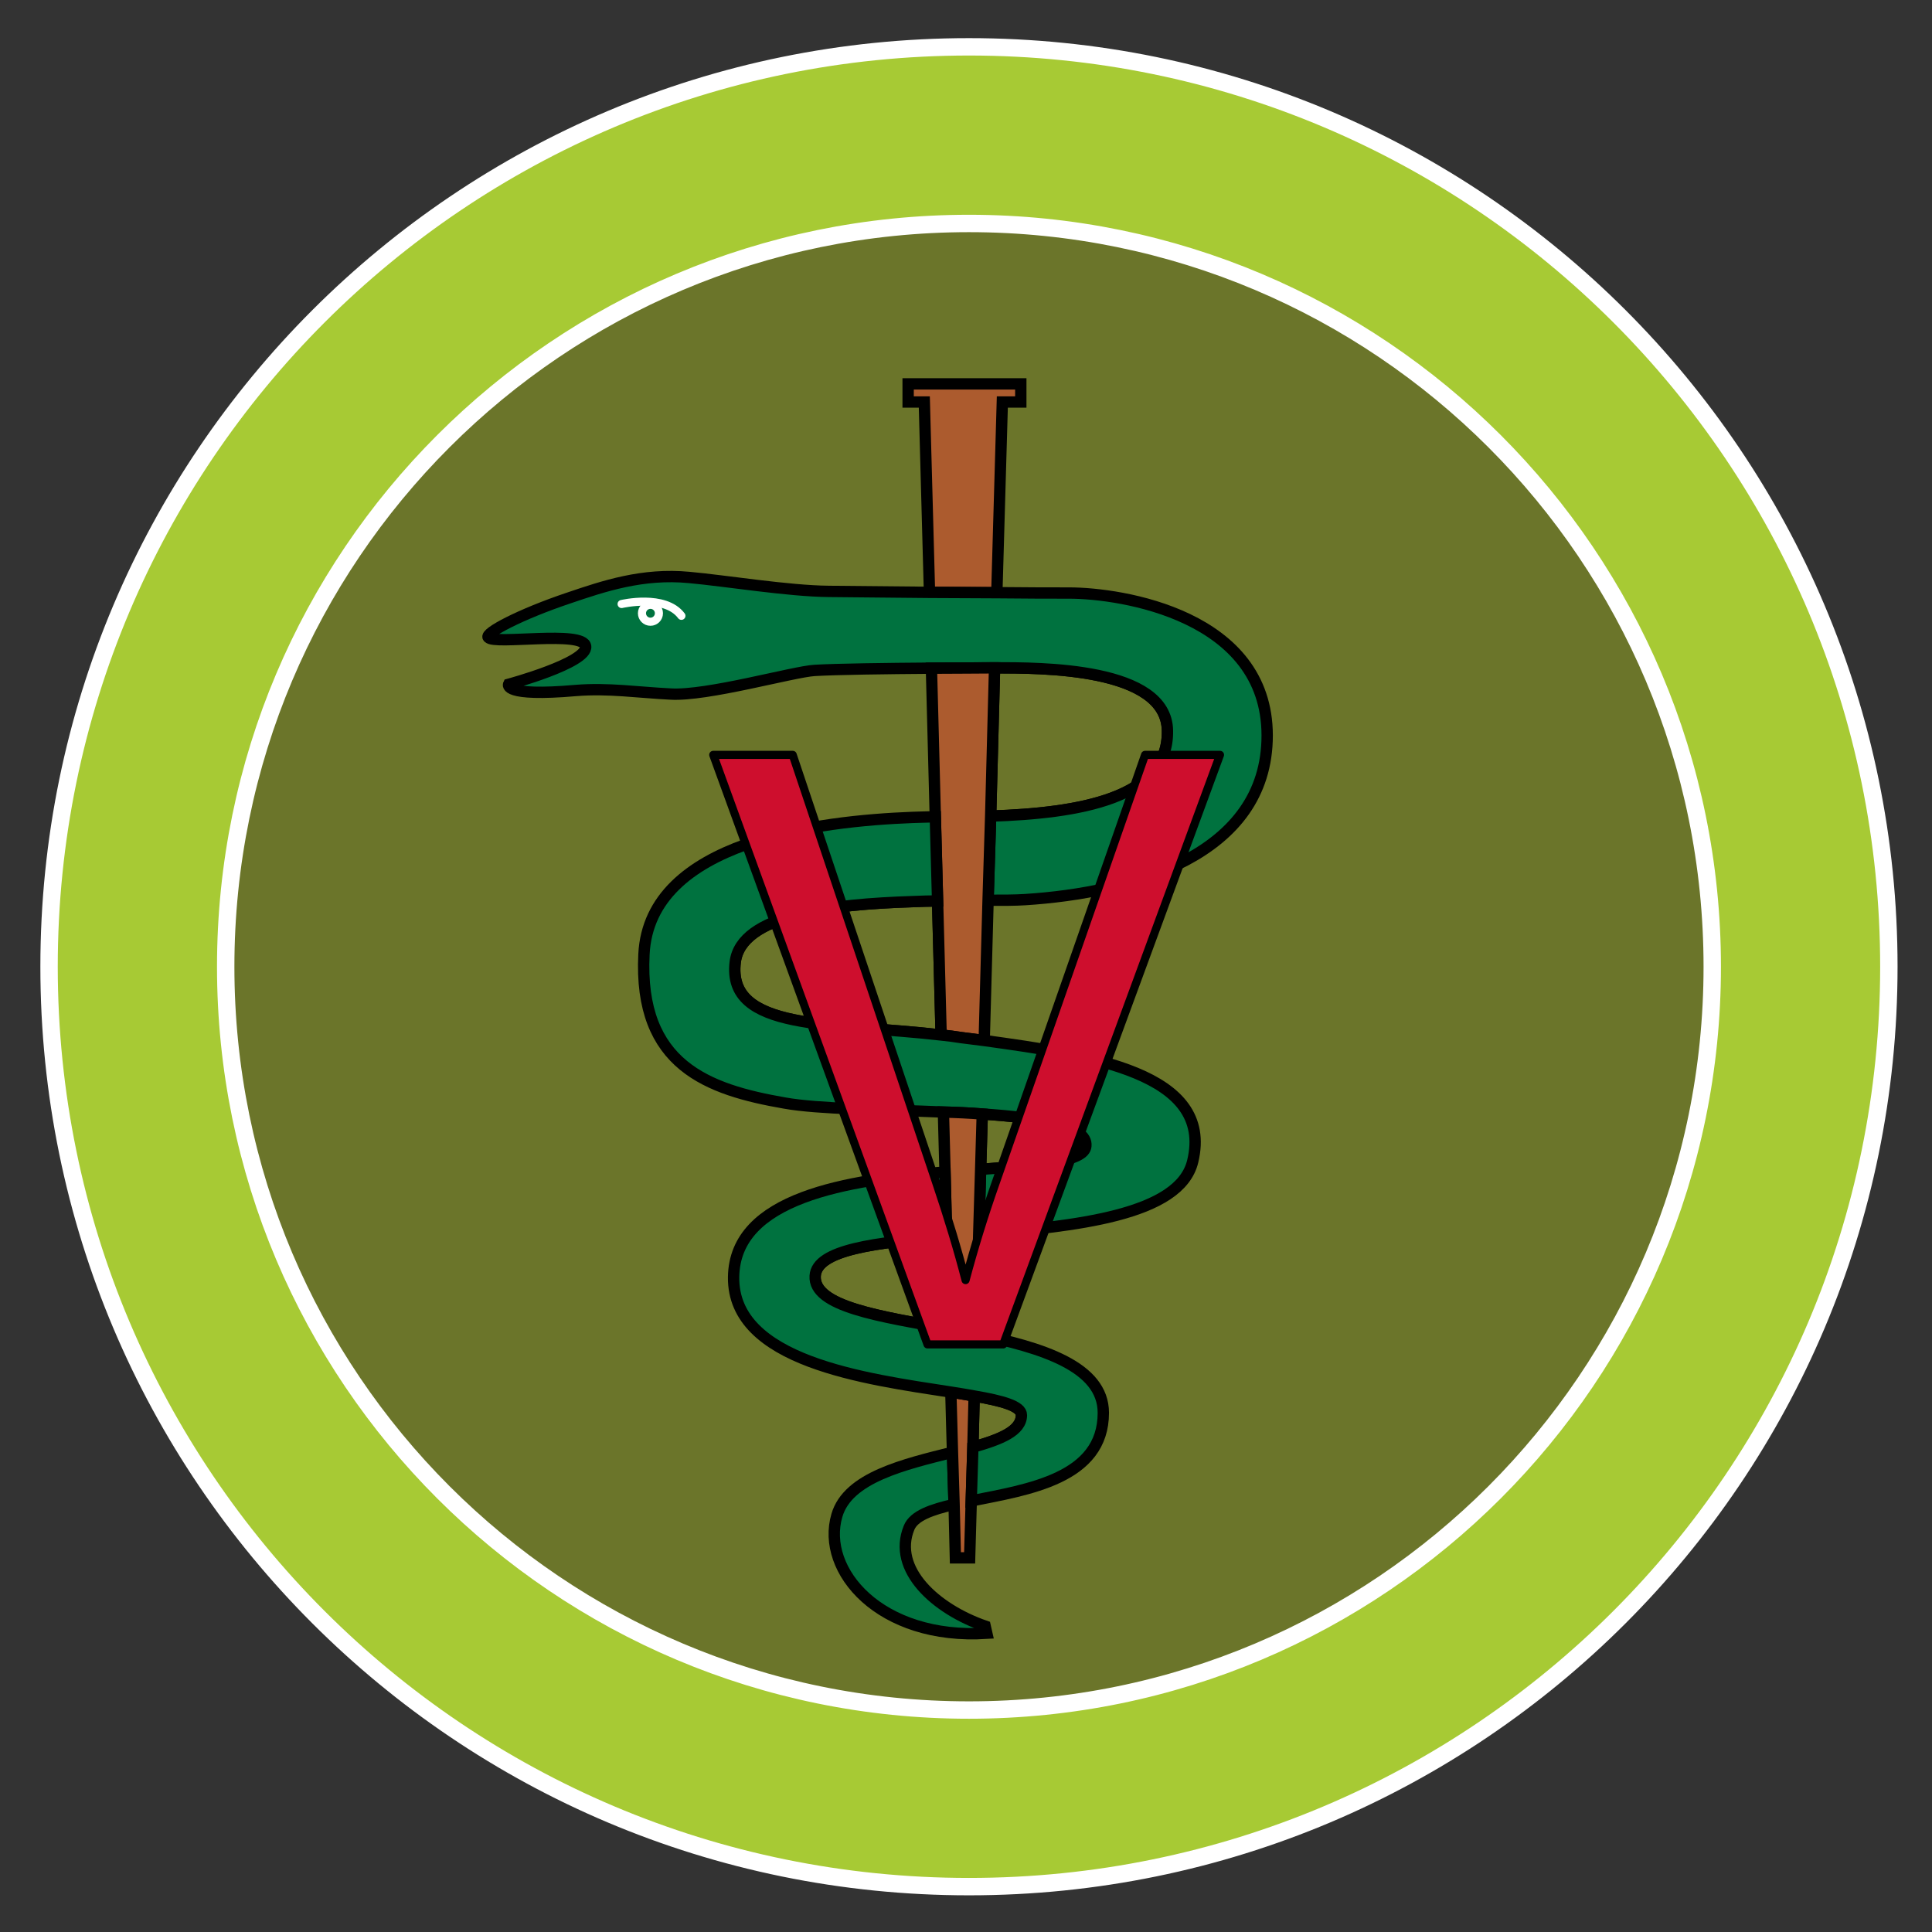 <svg xmlns="http://www.w3.org/2000/svg" xmlns:xlink="http://www.w3.org/1999/xlink" version="1.1" id="Layer_2" x="0px" y="0px" viewBox="0 0 71.75 71.75" style="enable-background:new 0 0 71.75 71.75;" xml:space="preserve">
<rect x="0" y="0" width="71.75" height="71.75" fill="#333333" stroke="none"/>
<path style="fill:#6B752A;" d="M66.771,35.761c0,17.315-14.036,31.35-31.351,31.35c-17.314,0-31.35-14.036-31.35-31.35  s14.036-31.35,31.35-31.35C52.736,4.411,66.771,18.447,66.771,35.761z"/>
<g>
	<path style="fill:none;stroke:#000000;stroke-width:0.421;" d="M30.274,47.383c-0.072,1.142,2.393,1.502,4.978,1.972l-0.096-3.427   C32.523,46.143,30.334,46.409,30.274,47.383z"/>
	<path style="fill:none;stroke:#000000;stroke-width:0.421;" d="M40.326,42.56c0.072-0.757-1.671-1.045-3.847-1.19l-0.061,2.056   C38.571,43.27,40.278,43.15,40.326,42.56z"/>
	<path style="fill:none;stroke:#000000;stroke-width:0.421;" d="M37.934,52.552c0-0.336-0.71-0.529-1.755-0.709l-0.048,1.9   C37.164,53.454,37.934,53.142,37.934,52.552z"/>
	<path style="fill:none;stroke:#000000;stroke-width:0.421;" d="M27.305,35.731c-0.312,2.573,3.559,2.236,7.647,2.706l-0.133-4.978   c-0.288,0-0.589,0.012-0.902,0.024C30.876,33.579,27.521,33.964,27.305,35.731z"/>
	<path style="fill:none;stroke:#000000;stroke-width:0.421;" d="M43.356,27.135c-0.036-2.356-4.701-2.333-6.42-2.333l-0.145,5.507   C40.062,30.201,43.404,29.659,43.356,27.135z"/>
	<path style="fill:#AC5B2E;stroke:#000000;stroke-width:0.421;" d="M37.224,14.93h0.686v-0.673h-4.184v0.673h0.601L34.519,22   c0.854,0,1.708,0.012,2.501,0.012L37.224,14.93z"/>
	<path style="fill:#00723F;stroke:#000000;stroke-width:0.421;" d="M36.936,24.801c1.719,0,6.384-0.023,6.42,2.333   c0.048,2.524-3.294,3.066-6.565,3.174l-0.096,3.126c0.529,0,1.01,0,1.371-0.024c3.968-0.252,8.994-1.635,8.994-6.096   c0-4.461-5.411-5.29-7.358-5.29c-0.613,0-1.587,0-2.681-0.013c-0.793,0-1.647-0.012-2.501-0.012   c-1.395-0.012-2.753-0.024-3.739-0.036c-1.491-0.012-3.848-0.397-5.183-0.517c-1.732-0.168-3.186,0.325-4.461,0.757   c-1.828,0.613-3.138,1.31-3.006,1.467c0.204,0.289,3.547-0.276,3.619,0.337c0.072,0.613-2.862,1.407-2.862,1.407   s-0.228,0.469,2.501,0.229c1.203-0.097,2.297,0.072,3.511,0.132c1.347,0.084,4.557-0.83,5.351-0.877   c0.818-0.048,2.694-0.072,4.34-0.084c0.914,0,1.755-0.013,2.297-0.013C36.912,24.801,36.924,24.801,36.936,24.801z"/>
	<path style="fill:#AC5B2E;stroke:#000000;stroke-width:0.421;" d="M36.791,30.309l0.145-5.507c-0.012,0-0.024,0-0.048,0   c-0.542,0-1.383,0.013-2.297,0.013l0.144,5.519l0.084,3.126l0.133,4.978c0.253,0.024,0.505,0.06,0.745,0.096   c0.277,0.036,0.566,0.072,0.854,0.108l0.144-5.207L36.791,30.309z"/>
	<path style="fill:#00723F;stroke:#000000;stroke-width:0.421;" d="M31.08,56.28c-0.601,2.044,1.587,4.629,5.567,4.376l-0.06-0.265   c-1.839-0.637-3.462-2.104-2.826-3.656c0.18-0.444,0.83-0.673,1.671-0.865l-0.06-1.936C33.605,54.38,31.489,54.861,31.08,56.28z"/>
	<path style="fill:#00723F;stroke:#000000;stroke-width:0.421;" d="M34.952,38.437c-4.088-0.469-7.96-0.132-7.647-2.706   c0.216-1.768,3.571-2.152,6.613-2.248c0.313-0.012,0.614-0.024,0.902-0.024l-0.084-3.126c-0.325,0.012-0.625,0.012-0.853,0.024   c-3.439,0.133-9.764,0.866-9.968,5.086c-0.205,4.125,2.381,5.026,5.218,5.52c1.263,0.229,3.655,0.24,5.904,0.336   c0.493,0.012,0.974,0.036,1.443,0.072c2.176,0.145,3.919,0.433,3.847,1.19c-0.048,0.589-1.755,0.71-3.908,0.866l-0.072,2.405   c3.571-0.289,7.467-0.685,7.948-2.705c0.793-3.295-3.835-3.943-7.743-4.485c-0.289-0.036-0.577-0.072-0.854-0.108   C35.457,38.496,35.205,38.461,34.952,38.437z"/>
	<path style="fill:#AC5B2E;stroke:#000000;stroke-width:0.421;" d="M36.479,41.371c-0.469-0.037-0.95-0.06-1.443-0.072l0.06,2.225   l0.061,2.405l0.096,3.427c0.337,0.06,0.661,0.132,0.998,0.192l0.096-3.715l0.072-2.405L36.479,41.371z"/>
	<path style="fill:#AC5B2E;stroke:#000000;stroke-width:0.421;" d="M36.178,51.843c-0.265-0.048-0.553-0.096-0.866-0.145   l0.061,2.237l0.06,1.936l0.048,1.984h0.529l0.06-2.116l0.061-1.996L36.178,51.843z"/>
	<path style="fill:#00723F;stroke:#000000;stroke-width:0.421;" d="M30.274,47.383c0.06-0.974,2.249-1.239,4.882-1.455   l-0.061-2.405c-3.63,0.3-7.815,0.938-7.851,3.908c-0.036,3.138,4.894,3.776,8.068,4.268c0.313,0.048,0.601,0.097,0.866,0.145   c1.046,0.18,1.755,0.373,1.755,0.709c0,0.59-0.77,0.902-1.803,1.191l-0.061,1.996c2.116-0.421,4.906-0.83,4.906-3.271   c0-1.72-2.284-2.429-4.725-2.922c-0.337-0.06-0.661-0.132-0.998-0.192C32.667,48.885,30.202,48.525,30.274,47.383z"/>
</g>
<path style="fill:none;stroke:#FFFFFF;stroke-width:0.301;stroke-linecap:round;stroke-linejoin:round;" d="M23.085,22.432  c0,0,1.608-0.38,2.221,0.438"/>
<path style="fill:none;stroke:#FFFFFF;stroke-width:0.301;stroke-linecap:round;stroke-linejoin:round;" d="M24.471,22.775  c0,0.174-0.141,0.315-0.315,0.315c-0.174,0-0.315-0.141-0.315-0.315c0-0.174,0.141-0.314,0.315-0.314  C24.33,22.46,24.471,22.601,24.471,22.775z"/>
<path style="fill:#A7CA34;stroke:#FFFFFF;stroke-width:0.646;" d="M70.148,35.902c0,18.868-15.295,34.163-34.163,34.163  c-18.868,0-34.163-15.295-34.163-34.163S17.118,1.739,35.986,1.739C54.854,1.739,70.148,17.035,70.148,35.902z M35.986,8.299  c-15.245,0-27.604,12.359-27.604,27.604c0,15.245,12.359,27.604,27.604,27.604c15.245,0,27.603-12.358,27.603-27.604  C63.589,20.658,51.231,8.299,35.986,8.299z"/>
<g>
	<path style="fill:#CE0E2D;stroke:#000000;stroke-width:0.301;stroke-linecap:round;stroke-linejoin:round;" d="M34.445,49.928   l-7.957-21.894h2.952l5.339,15.919c0.43,1.275,0.791,2.471,1.08,3.587c0.319-1.195,0.688-2.392,1.109-3.587l5.557-15.919h2.783   l-8.051,21.894H34.445z"/>
</g>
</svg>